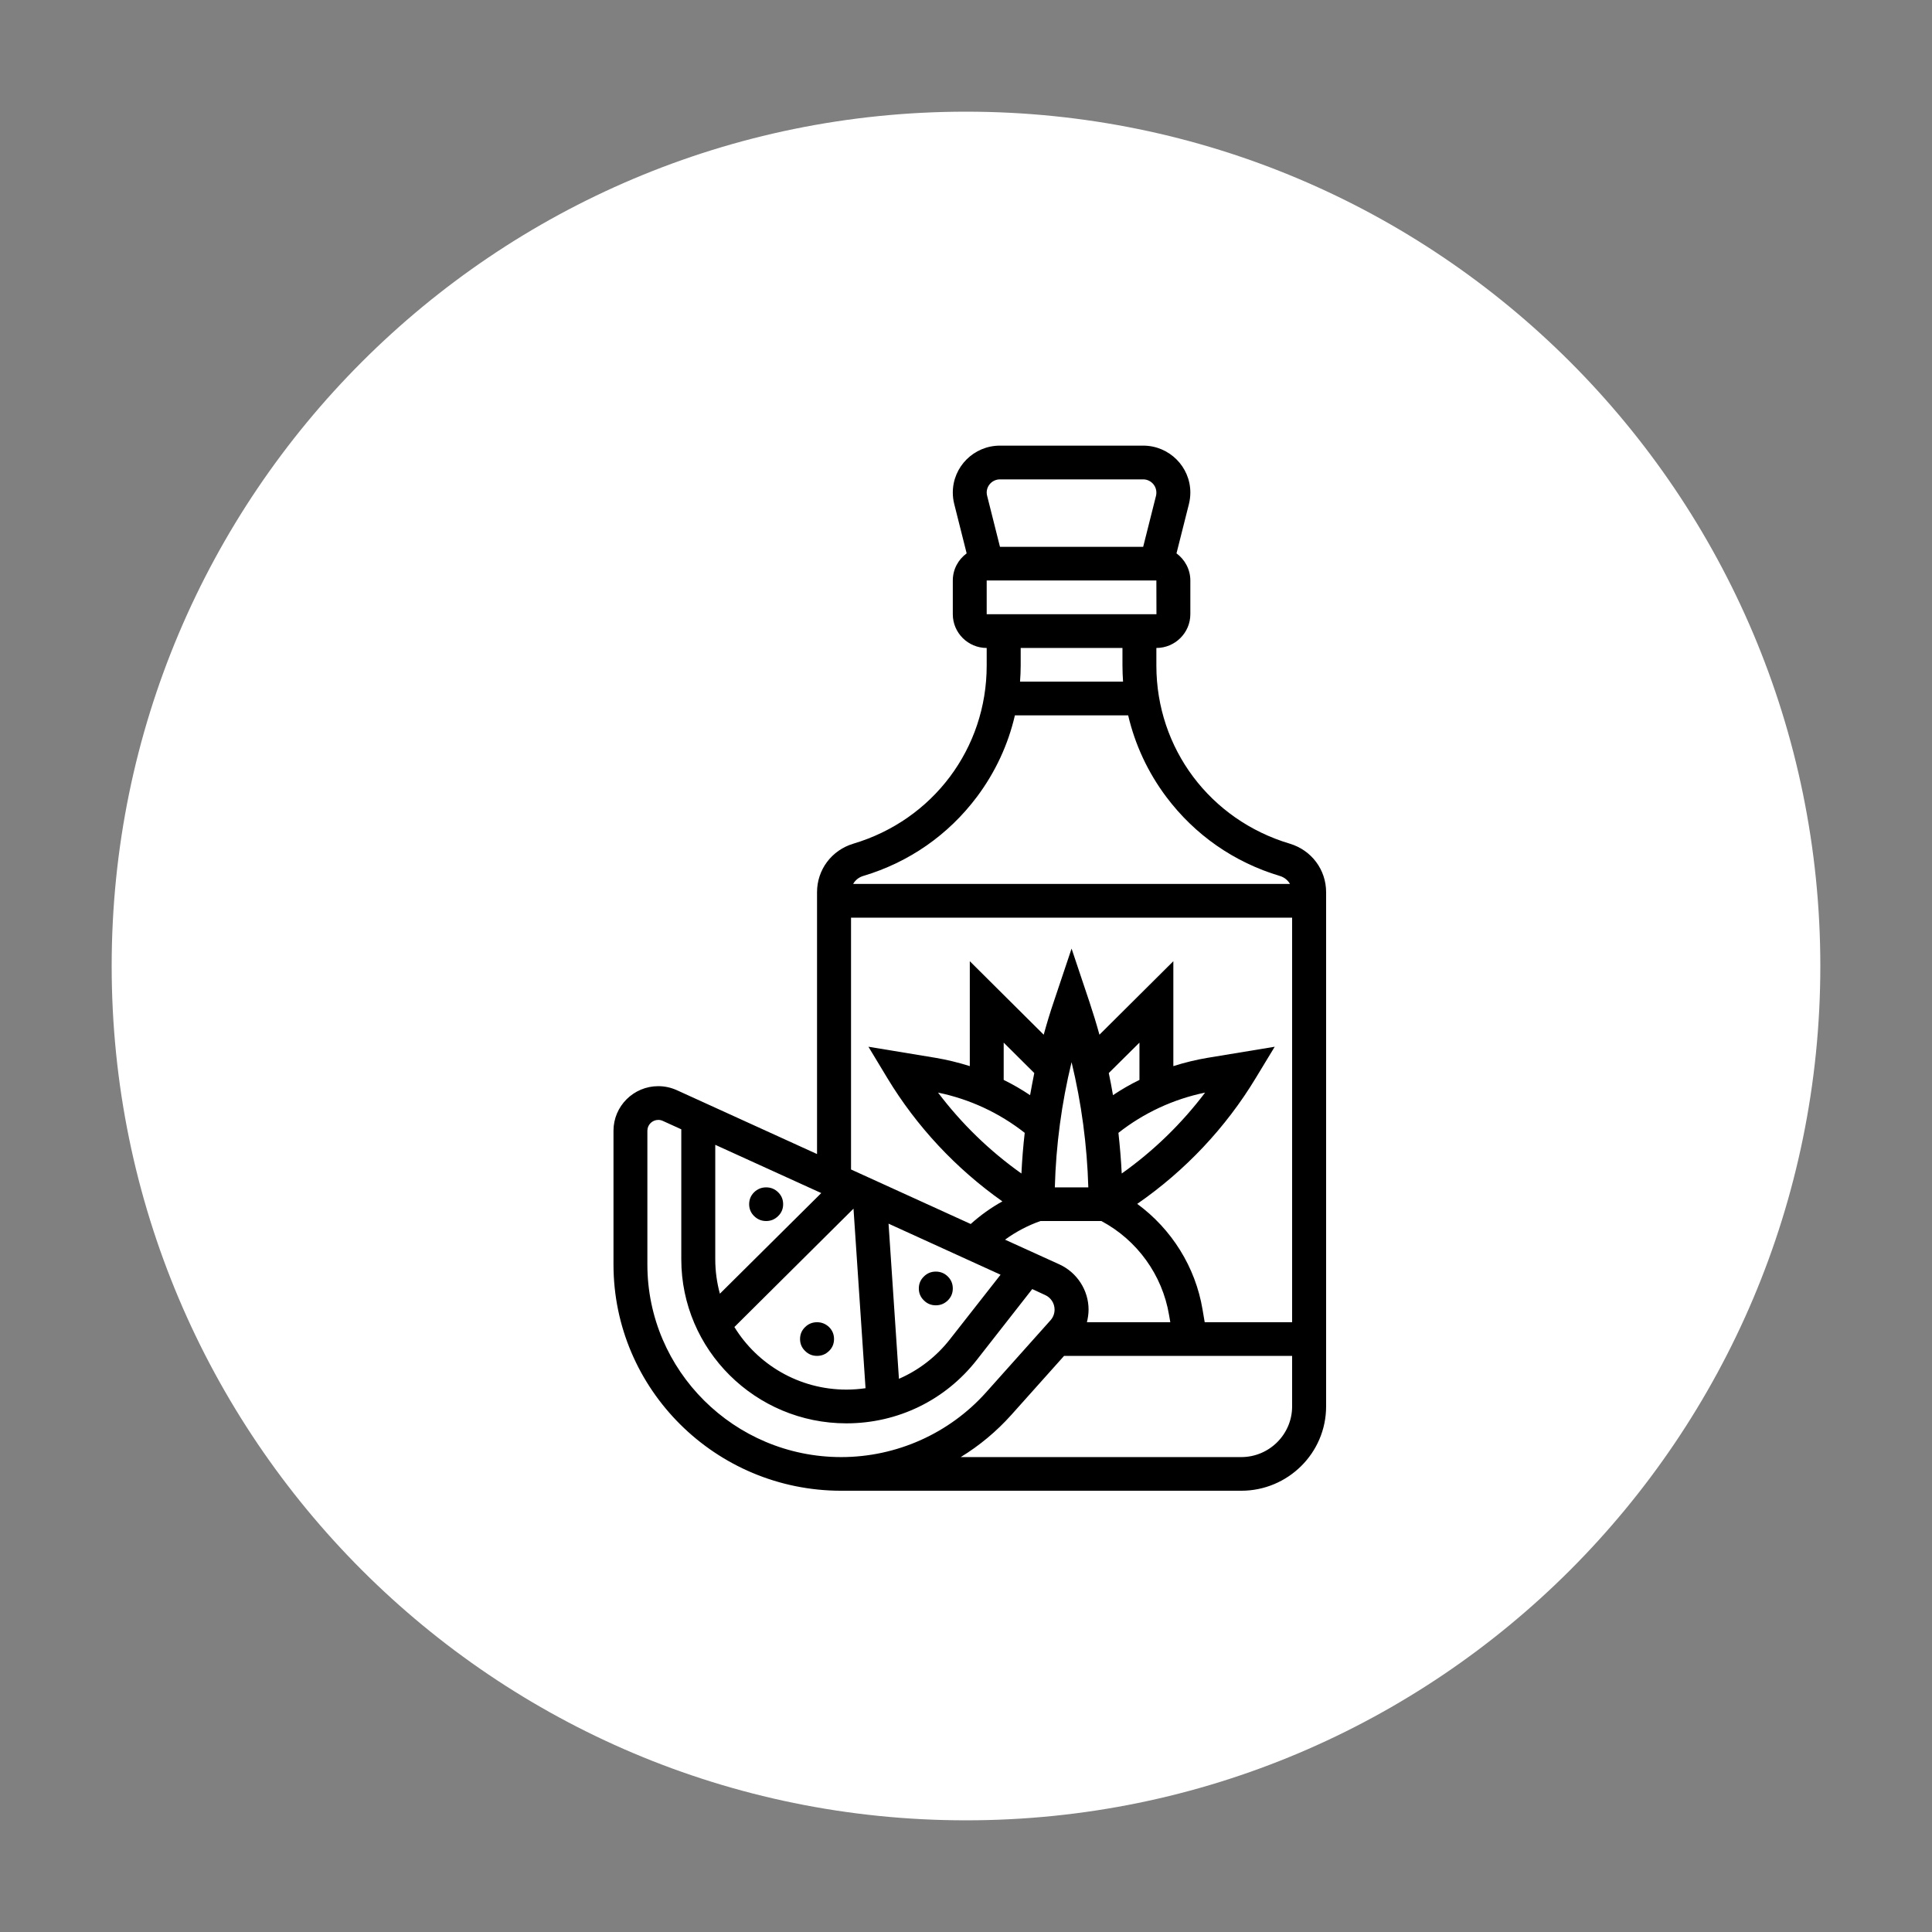 <svg xmlns="http://www.w3.org/2000/svg" xmlns:xlink="http://www.w3.org/1999/xlink" width="122" zoomAndPan="magnify" viewBox="0 0 91.5 91.5" height="122" preserveAspectRatio="xMidYMid meet" version="1.0"><rect x="0" y="0" width="91.5" height="91.5" fill="#808080" stroke="none"/><defs><clipPath id="6bfe3cf2da"><path d="M 5.289 5.289 L 86.211 5.289 L 86.211 86.211 L 5.289 86.211 Z M 5.289 5.289 " clip-rule="nonzero"/></clipPath><clipPath id="d4717cdba4"><path d="M 45.75 5.289 C 23.402 5.289 5.289 23.402 5.289 45.75 C 5.289 68.098 23.402 86.211 45.75 86.211 C 68.098 86.211 86.211 68.098 86.211 45.75 C 86.211 23.402 68.098 5.289 45.75 5.289 " clip-rule="nonzero"/></clipPath><clipPath id="ad2eaa674e"><path d="M 29.055 21.105 L 62.801 21.105 L 62.801 70.605 L 29.055 70.605 Z M 29.055 21.105 " clip-rule="nonzero"/></clipPath></defs><g clip-path="url(#6bfe3cf2da)"><g clip-path="url(#d4717cdba4)"><path fill="#ffffff" d="M 5.289 5.289 L 86.211 5.289 L 86.211 86.211 L 5.289 86.211 Z M 5.289 5.289 " fill-opacity="1" fill-rule="nonzero"/></g></g><g clip-path="url(#ad2eaa674e)"><path fill="#000000" d="M 61.086 39.957 C 57.305 38.832 54.766 35.441 54.766 31.523 L 54.766 30.688 C 55.652 30.688 56.375 29.969 56.375 29.09 L 56.375 27.492 C 56.375 26.965 56.113 26.5 55.719 26.207 L 56.309 23.867 C 56.352 23.691 56.375 23.508 56.375 23.328 C 56.375 22.102 55.371 21.105 54.141 21.105 L 47.359 21.105 C 46.125 21.105 45.125 22.102 45.125 23.328 C 45.125 23.508 45.148 23.691 45.191 23.863 L 45.781 26.207 C 45.383 26.5 45.125 26.965 45.125 27.492 L 45.125 29.09 C 45.125 29.969 45.844 30.688 46.73 30.688 L 46.73 31.523 C 46.73 35.441 44.191 38.832 40.414 39.957 C 39.387 40.266 38.695 41.188 38.695 42.254 L 38.695 54.656 L 32.059 51.633 C 31.781 51.508 31.484 51.441 31.176 51.441 C 30.004 51.441 29.055 52.391 29.055 53.551 L 29.055 59.887 C 29.055 65.797 33.891 70.602 39.84 70.602 L 58.785 70.602 C 61 70.602 62.805 68.812 62.805 66.609 L 62.805 42.254 C 62.805 41.188 62.113 40.266 61.086 39.957 Z M 54.766 29.09 L 46.73 29.09 L 46.73 27.492 L 54.766 27.492 L 54.77 29.09 C 54.77 29.09 54.77 29.09 54.766 29.09 Z M 47.359 22.703 L 54.141 22.703 C 54.484 22.703 54.766 22.984 54.766 23.328 C 54.766 23.379 54.762 23.43 54.75 23.477 L 54.141 25.898 L 47.359 25.898 L 46.75 23.477 C 46.738 23.43 46.73 23.379 46.73 23.328 C 46.73 22.984 47.012 22.703 47.359 22.703 Z M 53.16 30.688 L 53.16 31.523 C 53.16 31.777 53.172 32.031 53.188 32.281 L 48.309 32.281 C 48.328 32.031 48.34 31.777 48.34 31.523 L 48.34 30.688 Z M 40.875 41.488 C 43.051 40.84 44.914 39.543 46.27 37.734 C 47.141 36.57 47.746 35.262 48.066 33.879 L 53.43 33.879 C 53.754 35.262 54.359 36.57 55.23 37.734 C 56.586 39.543 58.449 40.84 60.621 41.488 C 60.828 41.551 60.992 41.688 61.094 41.863 L 40.406 41.863 C 40.504 41.688 40.668 41.551 40.875 41.488 Z M 40.305 43.461 L 61.195 43.461 L 61.195 62.621 L 57.055 62.621 L 56.953 62.02 C 56.617 60.004 55.488 58.211 53.859 57.016 C 56.125 55.449 58.051 53.41 59.473 51.055 L 60.371 49.574 L 57.195 50.098 C 56.641 50.191 56.098 50.324 55.57 50.492 L 55.57 45.523 L 52.07 49.004 C 51.926 48.48 51.766 47.961 51.594 47.445 L 50.75 44.926 L 49.906 47.445 C 49.73 47.961 49.574 48.48 49.43 49.004 L 45.93 45.523 L 45.93 50.492 C 45.398 50.324 44.855 50.191 44.305 50.098 L 41.129 49.574 L 42.023 51.055 C 43.41 53.352 45.277 55.348 47.473 56.898 C 46.934 57.195 46.43 57.559 45.973 57.969 L 40.305 55.387 Z M 50.168 59.879 L 47.598 58.711 C 48.109 58.34 48.676 58.039 49.277 57.828 L 52.16 57.828 C 53.859 58.734 55.051 60.387 55.367 62.281 L 55.426 62.621 L 51.477 62.621 C 51.523 62.426 51.555 62.227 51.555 62.023 C 51.555 61.105 51.008 60.262 50.168 59.879 Z M 33.875 59.641 L 33.875 54.219 L 38.895 56.504 L 34.094 61.27 C 33.953 60.75 33.875 60.207 33.875 59.641 Z M 40.422 57.242 L 40.992 65.746 C 40.695 65.789 40.395 65.812 40.086 65.812 C 37.844 65.812 35.871 64.625 34.781 62.848 Z M 42.574 65.301 L 42.082 57.953 L 47.387 60.371 L 44.988 63.43 C 44.34 64.258 43.508 64.895 42.574 65.301 Z M 52.969 53.652 C 54.168 52.707 55.574 52.055 57.074 51.746 C 55.965 53.215 54.629 54.512 53.125 55.578 C 53.094 54.934 53.039 54.293 52.969 53.652 Z M 53.965 51.145 C 53.531 51.355 53.113 51.598 52.711 51.867 C 52.652 51.516 52.586 51.168 52.512 50.82 L 53.965 49.379 Z M 51.543 56.234 L 49.957 56.234 C 50.012 54.23 50.277 52.246 50.75 50.305 C 51.219 52.246 51.484 54.23 51.543 56.234 Z M 48.785 51.867 C 48.383 51.598 47.965 51.355 47.535 51.145 L 47.535 49.379 L 48.984 50.82 C 48.914 51.168 48.848 51.516 48.785 51.867 Z M 48.531 53.652 C 48.457 54.293 48.406 54.934 48.375 55.578 C 46.871 54.512 45.535 53.215 44.426 51.746 C 45.926 52.055 47.328 52.707 48.531 53.652 Z M 30.66 59.887 L 30.66 53.551 C 30.66 53.27 30.891 53.039 31.176 53.039 C 31.25 53.039 31.324 53.055 31.391 53.086 L 32.266 53.484 L 32.266 59.641 C 32.266 63.926 35.773 67.41 40.086 67.41 C 42.516 67.41 44.766 66.316 46.258 64.41 L 48.887 61.051 L 49.496 61.332 C 49.77 61.453 49.945 61.727 49.945 62.023 C 49.945 62.211 49.875 62.395 49.75 62.531 L 46.699 65.945 C 44.957 67.891 42.457 69.008 39.84 69.008 C 34.777 69.008 30.66 64.914 30.66 59.887 Z M 58.785 69.008 L 45.5 69.008 C 46.387 68.465 47.195 67.793 47.898 67.008 L 50.395 64.215 L 61.195 64.215 L 61.195 66.609 C 61.195 67.93 60.113 69.008 58.785 69.008 Z M 58.785 69.008 " fill-opacity="1" fill-rule="nonzero"/></g><path fill="#000000" d="M 37.09 57.031 C 37.09 57.25 37.012 57.441 36.852 57.594 C 36.695 57.75 36.508 57.828 36.285 57.828 C 36.062 57.828 35.875 57.75 35.715 57.594 C 35.559 57.441 35.48 57.25 35.48 57.031 C 35.48 56.812 35.559 56.621 35.715 56.465 C 35.875 56.312 36.062 56.234 36.285 56.234 C 36.508 56.234 36.695 56.312 36.852 56.465 C 37.012 56.621 37.09 56.812 37.09 57.031 Z M 37.09 57.031 " fill-opacity="1" fill-rule="nonzero"/><path fill="#000000" d="M 39.5 63.418 C 39.5 63.637 39.422 63.828 39.266 63.98 C 39.105 64.137 38.918 64.215 38.695 64.215 C 38.473 64.215 38.285 64.137 38.129 63.98 C 37.969 63.828 37.891 63.637 37.891 63.418 C 37.891 63.195 37.969 63.008 38.129 62.852 C 38.285 62.699 38.473 62.621 38.695 62.621 C 38.918 62.621 39.105 62.699 39.266 62.852 C 39.422 63.008 39.5 63.195 39.5 63.418 Z M 39.5 63.418 " fill-opacity="1" fill-rule="nonzero"/><path fill="#000000" d="M 45.125 61.023 C 45.125 61.242 45.047 61.43 44.891 61.586 C 44.73 61.742 44.543 61.82 44.32 61.82 C 44.098 61.82 43.91 61.742 43.754 61.586 C 43.594 61.43 43.516 61.242 43.516 61.023 C 43.516 60.801 43.594 60.613 43.754 60.457 C 43.91 60.301 44.098 60.223 44.32 60.223 C 44.543 60.223 44.73 60.301 44.891 60.457 C 45.047 60.613 45.125 60.801 45.125 61.023 Z M 45.125 61.023 " fill-opacity="1" fill-rule="nonzero"/></svg>